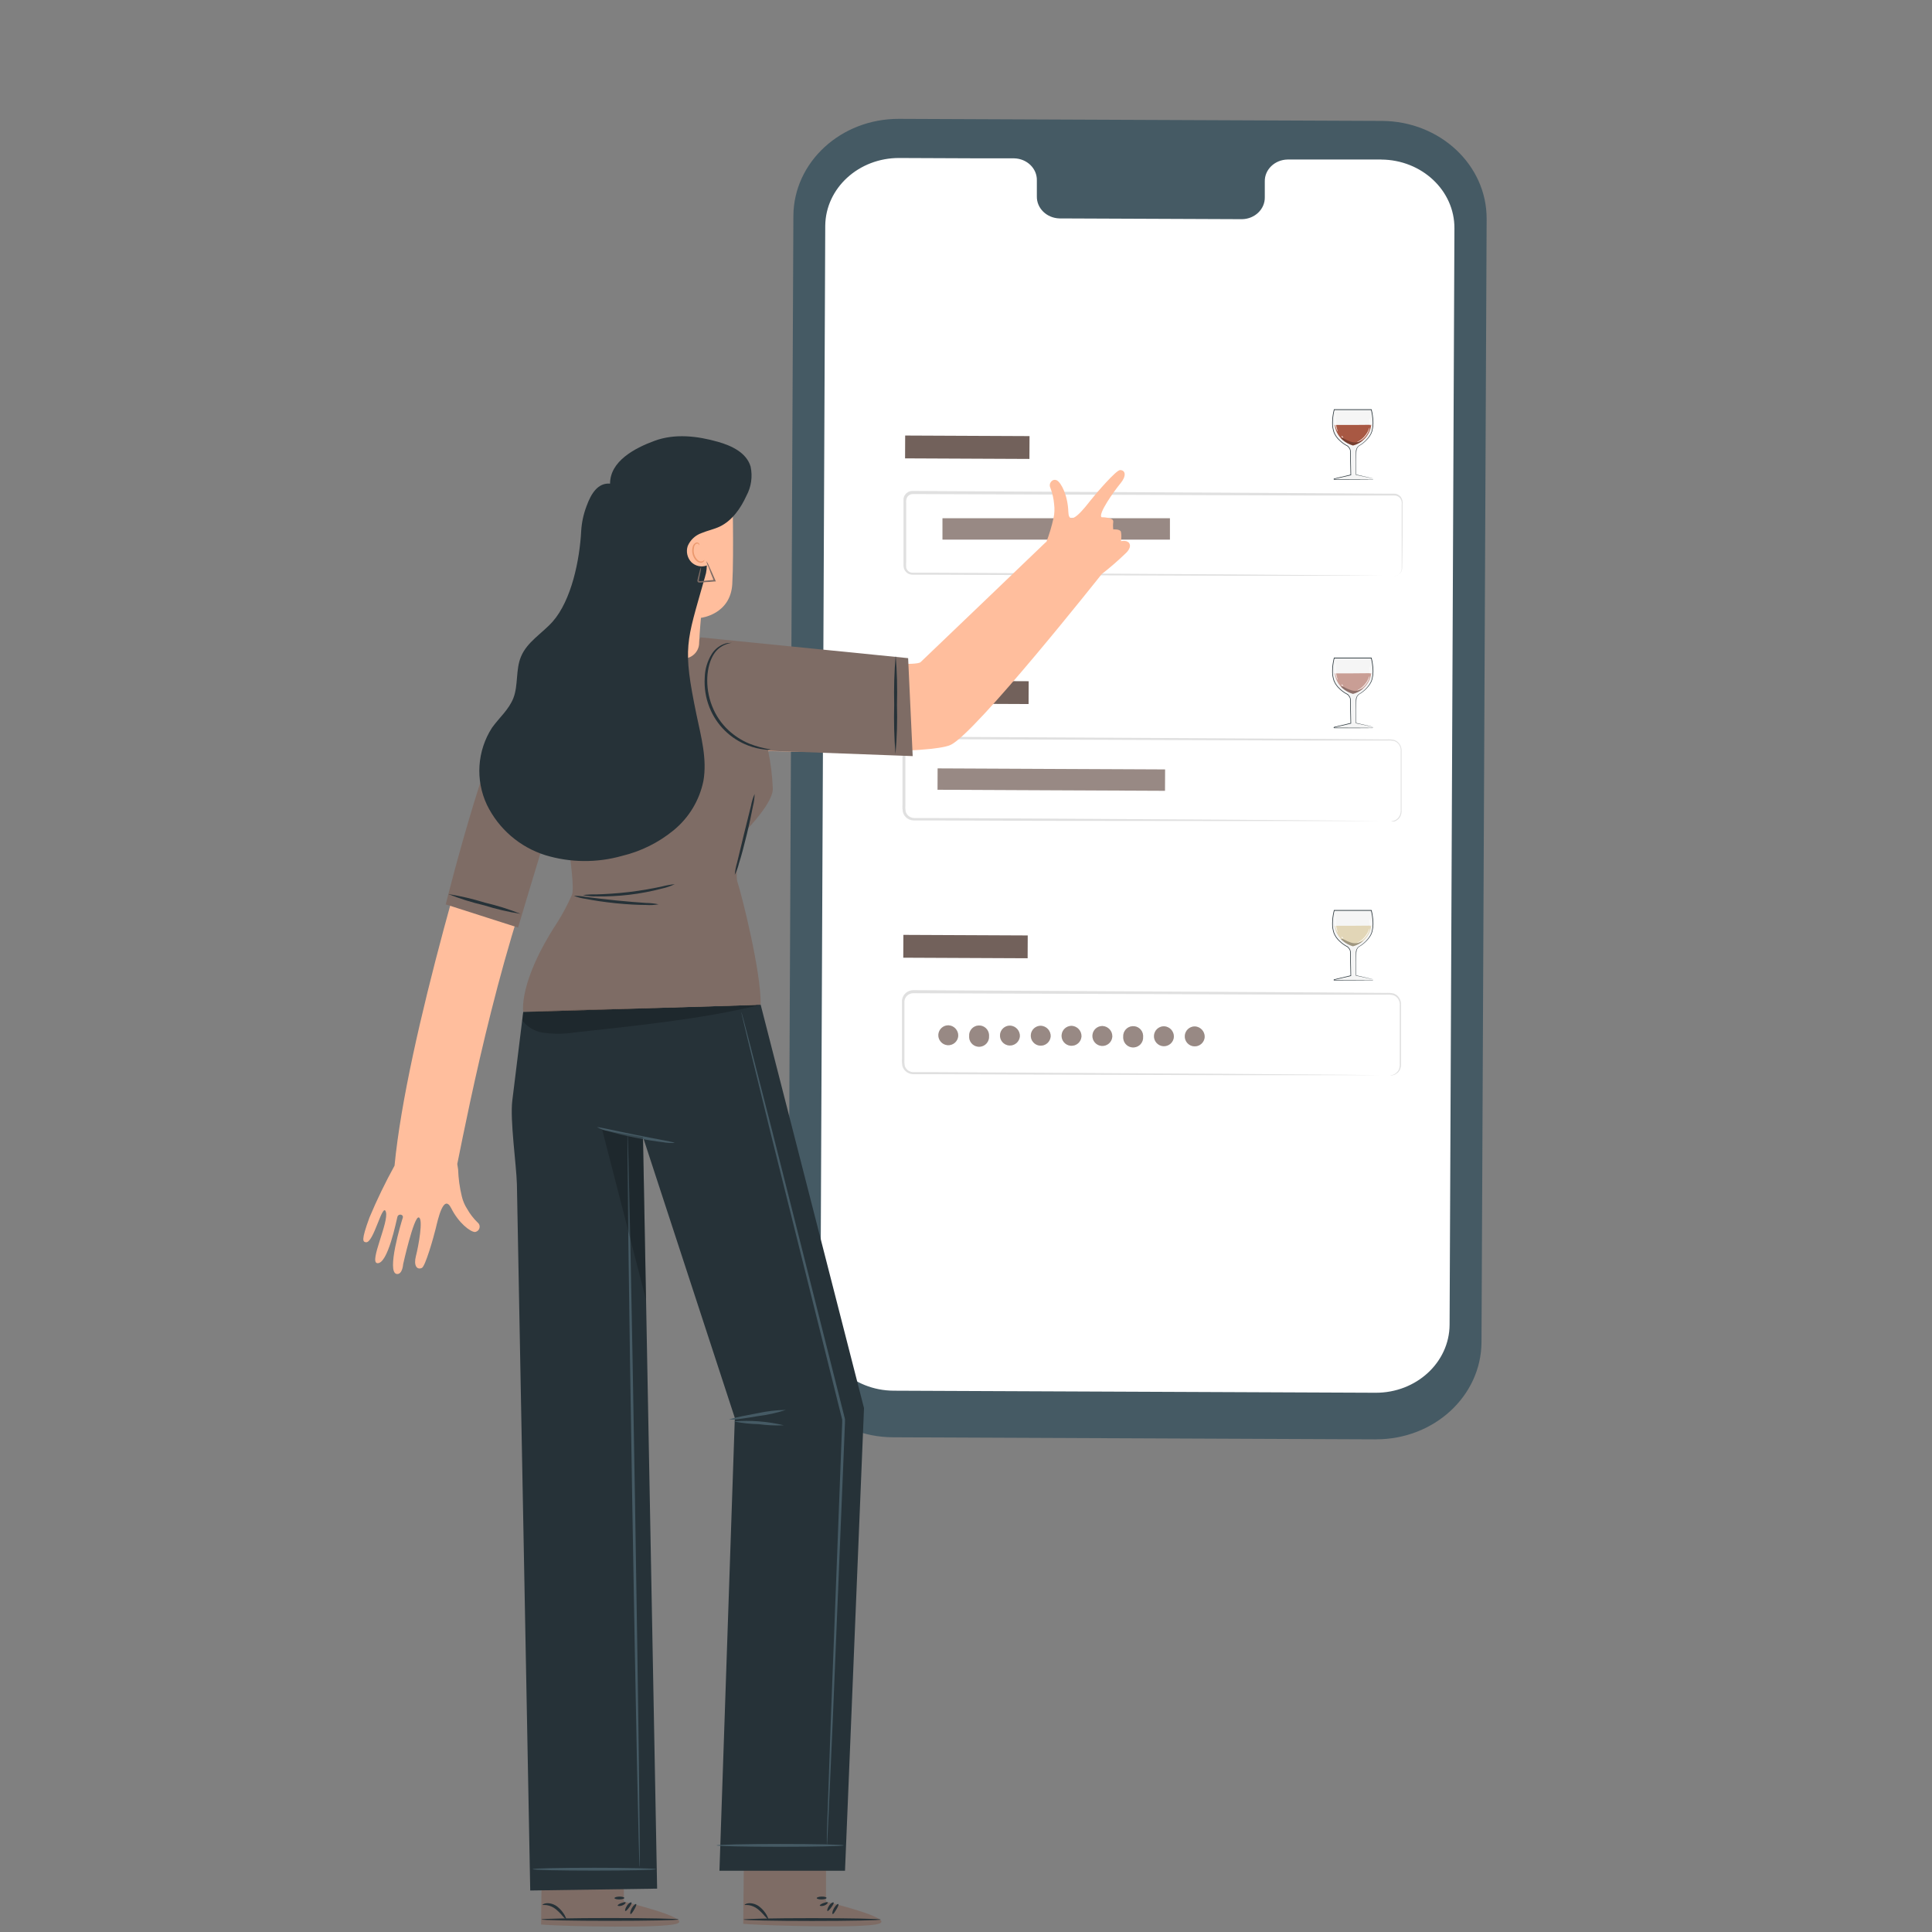 <?xml version="1.0" encoding="UTF-8"?><svg id="Ebene_1" xmlns="http://www.w3.org/2000/svg" viewBox="0 0 507.46 507.46"><rect x="0" y="0" width="507.46" height="507.46" fill="#808080" stroke="none"/><defs><style>.cls-1{fill:#eb996e;}.cls-2{fill:#f5f5f5;}.cls-3,.cls-4{fill:#fff;}.cls-5{fill:#fafafa;}.cls-6{fill:#ffbe9d;}.cls-7{fill:#7e6c65;}.cls-8{fill:#a85843;}.cls-9{fill:#c99e95;}.cls-10{fill:#e0e0e0;}.cls-11{fill:#e2d6b7;}.cls-12{fill:#455a64;}.cls-13{fill:#263238;}.cls-4,.cls-14,.cls-15{isolation:isolate;}.cls-4,.cls-16,.cls-15{opacity:.2;}.cls-14{opacity:.1;}.cls-17{opacity:.3;}</style></defs><path class="cls-5" d="m328.52,221.63l.6.33-.6.32c-.31.18-.57.43-.75.75l-.33.6-.33-.6c-.17-.32-.43-.58-.75-.75l-.59-.34.6-.32c.31-.18.57-.43.75-.75l.33-.6.33.61c.17.31.43.57.74.75Z"/><g id="freepik--Device--inject-56"><path class="cls-12" d="m361.37,378.06l-126.84-.54c-15.25-.08-27.55-11.6-27.49-25.75l1.35-295.03c.06-14.15,12.48-25.58,27.73-25.52,0,0,.02,0,.03,0l126.83.54c15.25.07,27.56,11.59,27.5,25.74l-1.35,295.01c-.06,14.17-12.49,25.6-27.76,25.54h0Z"/><path class="cls-3" d="m362.78,41.9h-24.58c-3.37.06-6.06,2.64-5.99,5.77,0,0,0,0,0,0v4.14c.06,3.12-2.61,5.7-5.98,5.76,0,0,0,0-.01,0l-47.92-.2c-3.38-.08-6.04-2.69-5.96-5.82v-4.14c.09-3.13-2.57-5.73-5.94-5.82h-8.65l-21.52-.09c-10.66-.06-19.36,7.89-19.47,17.78l-1.27,287.97c-.05,9.91,8.57,17.98,19.25,18.03h0l126.57.54c10.69.05,19.39-7.96,19.44-17.87h0s1.27-287.97,1.27-287.97c.06-9.92-8.55-18.01-19.24-18.07Z"/><rect class="cls-7" x="251.07" y="101.14" width="5.99" height="32.66" transform="translate(135.45 371) rotate(-89.74)"/><rect class="cls-14" x="251.07" y="101.14" width="5.99" height="32.66" transform="translate(135.45 371) rotate(-89.74)"/><path class="cls-10" d="m366.15,151.34c.26-.03.51-.09.75-.18.72-.28,1.21-.95,1.27-1.71v-16.86c.08-.58-.04-1.17-.36-1.66-.35-.48-.91-.77-1.51-.77h-20.33l-106.21-.39c-.55,0-1.07.25-1.4.7-.31.5-.42,1.09-.33,1.66v3.81c0,2.54,0,5.08,0,7.62v3.81c-.05.59-.05,1.19,0,1.78.14.51.5.94.99,1.14.25.1.52.15.79.14h6.46l28.2.15,47.74.29,32.19.25,8.75.1h3.05-43.99l-47.74-.15-28.2-.11h-6.46c-.36.01-.71-.05-1.04-.18-.68-.29-1.18-.87-1.37-1.59-.07-.33-.1-.68-.08-1.02v-16.18c-.02-.34-.02-.68,0-1.02.05-.37.19-.73.42-1.03.44-.62,1.17-.99,1.93-.98l106.21.58,18.35.13h1.98c.71,0,1.37.35,1.78.93.36.55.5,1.22.41,1.87v8.11c0,3.81-.09,6.73-.11,8.76-.06.8-.58,1.49-1.33,1.77-.24.15-.52.23-.8.23Z"/><rect class="cls-7" x="247.56" y="136.13" width="59.73" height="5.6"/><rect class="cls-4" x="247.56" y="136.13" width="59.73" height="5.6"/><rect class="cls-7" x="250.85" y="165.53" width="5.99" height="32.66" transform="translate(70.84 434.87) rotate(-89.74)"/><rect class="cls-14" x="250.85" y="165.53" width="5.99" height="32.66" transform="translate(70.84 434.87) rotate(-89.74)"/><path class="cls-10" d="m365.32,215.73c.26-.03.51-.08.76-.14.72-.23,1.3-.76,1.6-1.45.2-.51.28-1.06.23-1.61v-15.15c.06-.58-.07-1.17-.37-1.68-.31-.52-.81-.9-1.38-1.08-.63-.11-1.28-.15-1.92-.1h-18.27l-105.84-.39c-1.18,0-2.17.88-2.32,2.04v15.24c-.05.59-.02,1.19.08,1.78.16.51.48.96.93,1.27.47.3,1.02.44,1.57.41h5.43l28.1.14,47.58.29,32.08.25,8.72.1h3.03-43.83l-47.6-.05-28.1-.1h-5.52c-.69.04-1.37-.14-1.94-.52-.58-.4-1-.99-1.19-1.66-.11-.65-.15-1.3-.1-1.96v-15.24c.19-1.5,1.47-2.63,2.98-2.63l105.84.58,18.27.14c.68-.04,1.36,0,2.03.14.66.22,1.22.67,1.56,1.27.33.56.47,1.21.41,1.85v15.21c.05.57-.05,1.14-.27,1.66-.33.71-.96,1.24-1.71,1.45-.28.02-.56,0-.83-.08Z"/><rect class="cls-7" x="250.6" y="232.29" width="5.99" height="32.66" transform="translate(3.83 501.09) rotate(-89.74)"/><rect class="cls-14" x="250.6" y="232.29" width="5.99" height="32.66" transform="translate(3.83 501.09) rotate(-89.74)"/><path class="cls-10" d="m365.07,282.47c.26-.03.51-.08.76-.14.71-.23,1.3-.75,1.6-1.43.2-.51.28-1.06.23-1.61v-15.16c.06-.58-.07-1.17-.37-1.68-.32-.51-.81-.89-1.38-1.07-.63-.12-1.28-.16-1.92-.11h-18.27l-105.84-.39c-1.18,0-2.17.88-2.32,2.04v15.24c-.05.59-.02,1.18.08,1.77.15.52.48.97.93,1.27.47.3,1.02.45,1.57.41h5.52l28.1.15,47.58.29,32.08.25,8.72.1h3.03-43.83l-47.58-.14-28.1-.11h-5.52c-.69.05-1.37-.14-1.94-.52-.58-.4-1-.99-1.19-1.66-.11-.65-.15-1.3-.1-1.96v-15.3c.19-1.5,1.46-2.63,2.97-2.63l105.84.58,18.27.14c.68-.04,1.36,0,2.03.14.66.22,1.22.67,1.56,1.27.33.56.47,1.21.41,1.85v15.21c.05.57-.04,1.14-.27,1.66-.33.71-.96,1.24-1.71,1.45-.3.1-.62.13-.93.09Z"/><rect class="cls-7" x="273.34" y="174.9" width="5.6" height="59.73" transform="translate(70.12 479.98) rotate(-89.74)"/><rect class="cls-4" x="273.34" y="174.9" width="5.6" height="59.73" transform="translate(70.12 479.98) rotate(-89.74)"/><path class="cls-7" d="m251.69,272.11c-.11,1.44-1.36,2.52-2.8,2.42-1.44-.11-2.52-1.36-2.42-2.8.1-1.39,1.28-2.46,2.68-2.42,1.47.08,2.6,1.33,2.54,2.81Z"/><path class="cls-7" d="m259.78,272.15c.1,1.44-.99,2.69-2.43,2.79-1.44.1-2.69-.99-2.79-2.43,0-.12,0-.24,0-.36-.1-1.44.99-2.69,2.43-2.79,1.44-.1,2.69.99,2.79,2.43,0,.12,0,.24,0,.36Z"/><path class="cls-7" d="m267.88,272.19c-.11,1.44-1.36,2.52-2.8,2.42-1.44-.11-2.52-1.36-2.42-2.8.1-1.39,1.28-2.46,2.68-2.42,1.47.09,2.6,1.34,2.54,2.81Z"/><path class="cls-7" d="m275.97,272.23c-.11,1.44-1.36,2.52-2.8,2.42-1.44-.11-2.52-1.36-2.42-2.8.1-1.39,1.28-2.46,2.68-2.42,1.47.09,2.6,1.34,2.54,2.81Z"/><path class="cls-7" d="m284.06,272.25c-.1,1.44-1.35,2.53-2.79,2.43-1.44-.1-2.53-1.35-2.43-2.79.1-1.4,1.28-2.47,2.68-2.44,1.46.09,2.59,1.33,2.54,2.79Z"/><path class="cls-7" d="m292.16,272.29c-.1,1.44-1.35,2.53-2.79,2.43s-2.53-1.35-2.43-2.79c.09-1.38,1.24-2.44,2.62-2.44,1.49.06,2.65,1.3,2.6,2.79Z"/><path class="cls-7" d="m300.25,272.33c.1,1.44-.99,2.69-2.43,2.79-1.44.1-2.69-.99-2.79-2.43,0-.12,0-.24,0-.36-.1-1.44.99-2.69,2.43-2.79,1.44-.1,2.69.99,2.79,2.43,0,.12,0,.24,0,.36Z"/><path class="cls-7" d="m308.33,272.36c-.1,1.44-1.35,2.53-2.79,2.43s-2.53-1.35-2.43-2.79c.09-1.38,1.24-2.44,2.62-2.44,1.49.06,2.65,1.3,2.6,2.79Z"/><path class="cls-7" d="m316.42,272.4c-.1,1.44-1.35,2.53-2.79,2.43-1.44-.1-2.53-1.35-2.43-2.79.1-1.4,1.28-2.47,2.68-2.44,1.46.09,2.59,1.33,2.54,2.79Z"/><g class="cls-16"><path class="cls-3" d="m251.69,272.11c-.11,1.44-1.36,2.52-2.8,2.42-1.44-.11-2.52-1.36-2.42-2.8.1-1.39,1.28-2.46,2.68-2.42,1.47.08,2.6,1.33,2.54,2.81Z"/><path class="cls-3" d="m259.78,272.15c.1,1.44-.99,2.69-2.43,2.79-1.44.1-2.69-.99-2.79-2.43,0-.12,0-.24,0-.36-.1-1.44.99-2.69,2.43-2.79,1.44-.1,2.69.99,2.79,2.43,0,.12,0,.24,0,.36Z"/><path class="cls-3" d="m267.88,272.19c-.11,1.44-1.36,2.52-2.8,2.42-1.44-.11-2.52-1.36-2.42-2.8.1-1.39,1.28-2.46,2.68-2.42,1.47.09,2.6,1.34,2.54,2.81Z"/><path class="cls-3" d="m275.97,272.23c-.11,1.44-1.36,2.52-2.8,2.42-1.44-.11-2.52-1.36-2.42-2.8.1-1.39,1.28-2.46,2.68-2.42,1.47.09,2.6,1.34,2.54,2.81Z"/><path class="cls-3" d="m284.06,272.25c-.1,1.44-1.35,2.53-2.79,2.43-1.44-.1-2.53-1.35-2.43-2.79.1-1.4,1.28-2.47,2.68-2.44,1.46.09,2.59,1.33,2.54,2.79Z"/><path class="cls-3" d="m292.16,272.29c-.1,1.44-1.35,2.53-2.79,2.43s-2.53-1.35-2.43-2.79c.09-1.38,1.24-2.44,2.62-2.44,1.49.06,2.65,1.3,2.6,2.79Z"/><path class="cls-3" d="m300.25,272.33c.1,1.44-.99,2.69-2.43,2.79-1.44.1-2.69-.99-2.79-2.43,0-.12,0-.24,0-.36-.1-1.44.99-2.69,2.43-2.79,1.44-.1,2.69.99,2.79,2.43,0,.12,0,.24,0,.36Z"/><path class="cls-3" d="m308.33,272.36c-.1,1.44-1.35,2.53-2.79,2.43s-2.53-1.35-2.43-2.79c.09-1.38,1.24-2.44,2.62-2.44,1.49.06,2.65,1.3,2.6,2.79Z"/><path class="cls-3" d="m316.42,272.4c-.1,1.44-1.35,2.53-2.79,2.43-1.44-.1-2.53-1.35-2.43-2.79.1-1.4,1.28-2.47,2.68-2.44,1.46.09,2.59,1.33,2.54,2.79Z"/></g></g><g id="freepik--Character--inject-56"><path class="cls-7" d="m163.87,499.48v-12.02l-21.56-.15-.18,18.18,1.34.1c5.95.38,30.26.94,34.26-.3,4.44-1.38-13.85-5.81-13.85-5.81Z"/><path class="cls-13" d="m178.23,504.16c0,.2-8.07.37-18.01.37s-18.01-.17-18.01-.37,8.07-.37,18.01-.37,18.01.17,18.01.37Z"/><path class="cls-13" d="m164.25,501.94c-.18-.1,0-.73.44-1.41s1.03-.96,1.17-.82-.15.67-.58,1.25-.84,1.07-1.03.97Z"/><path class="cls-13" d="m165.63,502.73c-.2,0-.1-.79.32-1.53s.98-1.2,1.14-1.08-.1.75-.49,1.41-.79,1.28-.97,1.21Z"/><path class="cls-13" d="m148.7,504.11c-.08,0-.41-.25-.87-.79-.57-.69-1.2-1.32-1.88-1.88-.68-.54-1.48-.89-2.33-1.03-.66-.08-1.08,0-1.12-.08s.37-.38,1.14-.44c1.02-.02,2.02.32,2.81.96.75.61,1.37,1.35,1.86,2.18.32.62.49,1.03.41,1.08Z"/><path class="cls-13" d="m164.32,499.68c.1.17-.27.59-.89.82s-1.17.14-1.2,0,.41-.44.94-.63,1.03-.35,1.14-.18Z"/><path class="cls-13" d="m163.98,498.51c0,.21-.56.38-1.29.39s-1.31-.15-1.29-.35.59-.38,1.29-.39,1.27.15,1.29.35Z"/><path class="cls-7" d="m216.96,499.48v-12.02l-21.56-.15-.18,18,1.34.1c5.95.38,30.28,1.12,34.26-.11,4.44-1.38-13.85-5.81-13.85-5.81Z"/><path class="cls-13" d="m231.31,504.19c0,.2-8.06.37-18.01.37s-18-.17-18-.37,8.06-.37,18-.37,18.01.17,18.01.37Z"/><path class="cls-13" d="m217.34,501.94c-.17-.1,0-.73.44-1.41s1.03-.96,1.17-.82-.15.67-.58,1.25-.84,1.07-1.03.97Z"/><path class="cls-13" d="m218.71,502.73c-.18,0-.1-.79.34-1.53s.98-1.2,1.14-1.08-.11.75-.51,1.41-.77,1.28-.97,1.21Z"/><path class="cls-13" d="m201.78,504.11c-.08,0-.39-.25-.87-.79-.57-.69-1.2-1.32-1.88-1.88-.68-.54-1.48-.89-2.33-1.03-.65-.08-1.08,0-1.12-.08s.37-.38,1.14-.44c1.02-.02,2.02.32,2.81.96.75.6,1.38,1.34,1.86,2.18.32.62.49,1.03.41,1.08Z"/><path class="cls-13" d="m217.41,499.68c.1.17-.27.59-.89.82s-1.17.14-1.2,0,.41-.44.94-.63,1.03-.35,1.14-.18Z"/><path class="cls-13" d="m217.1,498.51c0,.21-.56.38-1.29.39s-1.29-.15-1.28-.35.58-.38,1.28-.39,1.29.15,1.29.35Z"/><path class="cls-6" d="m296.38,142.44c-.56-.58-1.95-.3-1.95-.3.14-.81.14-1.64,0-2.45-.25-.79-2.02-.63-2.02-.63-.08-.66-.08-1.33,0-2,.03-.3-.13-.59-.41-.72-.84-.34-1.74-.5-2.64-.48-1.08-.77,3.3-6.92,4.94-8.89s1.34-3.5-.11-3.5c-1,0-6.12,5.91-7.69,7.89s-5.75,7.5-5.89,3.09c-.14-4.4-1.91-7.72-3.02-8.28s-2.29.76-1.69,1.98c.53,1.39.86,2.85.98,4.33.15,1.18.1,2.38-.15,3.54-.47,2.16-1.1,4.29-1.9,6.36h-.11s-30.68,29.43-32.91,31.53c-1.98,1.88-41.86-2.24-49.86-3.08-2.72-.4-5.46-.59-8.21-.56-3.47.15-4.09.65-7.55.69-8.74.1-17.45.86-26.07,2.29-7.96,1.35-14.5,7.02-16.96,14.71-8.06,25.17-26.31,84.75-29.53,118.22-2.43,4.41-4.63,8.95-6.58,13.6-2.26,6.16-1.72,6.37-.96,6.51,2.05.38,4.39-10.67,5.26-8s-4.43,13.18-2.28,13.49c2.81.39,5.05-11.25,5.32-12.18s1.66-.63,1.41.24c-.41,1.24-4.36,14.36-1.6,14.78,1.52.22,1.69-2.55,1.69-2.55,0,0,2.81-12.56,4.09-12.3s-.08,7.66-.73,10.14.25,3.73,1.57,3.12c.9-.42,3.05-7.95,3.64-10.39s2.07-9.22,4.05-5.3,4.99,6.2,6.23,6.26c.77-.09,1.32-.79,1.24-1.56-.04-.38-.24-.73-.55-.96-1.06-1.04-1.98-2.22-2.71-3.52-.66-1.01-1.13-2.12-1.41-3.29-.57-2.33-.9-4.72-.98-7.12l-.22-1.41c3.15-15.59,12.22-61.37,25.31-90.6l5.37,11.05,2.33,8.18-14.32,35.34,61.06-.8-9.11-35.07,11.07-36.56h0c11.97.27,42.69.72,47.81-1.6,6.44-2.81,39.75-44.89,39.75-44.89h0c2.17-1.69,4.25-3.49,6.23-5.4,0,0,2.02-1.7.8-2.97Z"/><path class="cls-7" d="m136.08,243.62c1.77-6.05,10.87-35.94,10.87-35.94,0,0,4.47,24.37,3.29,27.31-1.09,2.52-2.37,4.94-3.84,7.26-10.32,15.71-8.97,23.57-8.97,23.57l62.37-1.9c.14-8.72-5.02-29-6.09-32.23s2.49-13.82,2.49-13.82c0,0,7.03-7.16,6.78-10.84-.13-3.31-.54-6.6-1.22-9.84l37.97,1.41-1.2-25.73-54.53-5.46c-1.9,5.36-19.07,2.73-19.07,2.73-18.53.62-19.69,4.02-27.39,10.01s-20.46,57.4-20.46,57.4l19.01,6.09Z"/><path class="cls-13" d="m172.96,237.53c-1.08.19-2.18.25-3.28.17-2.04,0-4.84-.14-7.92-.45s-5.86-.75-7.85-1.14c-1.09-.14-2.17-.41-3.19-.82,1.1,0,2.2.1,3.28.31,2,.25,4.77.6,7.83.91s5.85.52,7.86.66c1.1.01,2.19.13,3.26.35Z"/><path class="cls-13" d="m177.23,232.23c-1.08.53-2.22.92-3.4,1.17-5.61,1.47-11.4,2.16-17.2,2.04-1.2.04-2.4-.07-3.57-.34,1.18-.15,2.38-.21,3.57-.18,2.21-.07,5.25-.22,8.59-.62s6.33-.96,8.44-1.41c1.17-.31,2.37-.53,3.57-.66Z"/><path class="cls-13" d="m198.21,208.58c-.03,1.07-.17,2.14-.44,3.18-.37,1.95-.93,4.63-1.65,7.55s-1.41,5.62-2.02,7.45c-.25,1.05-.62,2.06-1.1,3.02.08-1.07.28-2.13.59-3.15.53-2.19,1.14-4.72,1.81-7.5s1.32-5.3,1.86-7.5c.19-1.06.51-2.09.94-3.07Z"/><path class="cls-13" d="m136.75,240.03c-3.25-.5-6.46-1.25-9.6-2.24-3.21-.75-6.36-1.74-9.42-2.95,3.25.51,6.46,1.26,9.6,2.24,3.21.75,6.36,1.73,9.42,2.95Z"/><path class="cls-13" d="m202.43,196.86c-.53.09-1.07.09-1.6,0-1.47-.15-2.91-.5-4.29-1.03-4.65-1.75-8.35-5.38-10.18-10-1-2.51-1.43-5.22-1.25-7.92.06-2.23.73-4.39,1.93-6.27.84-1.26,2.1-2.2,3.56-2.63.39-.11.79-.16,1.2-.15h.42s-.59,0-1.53.38c-1.34.49-2.47,1.42-3.22,2.63-1.91,3.01-2.45,8.51-.41,13.64.95,2.42,2.43,4.59,4.35,6.36,1.57,1.44,3.37,2.6,5.33,3.43,1.84.73,3.75,1.25,5.71,1.56Z"/><path class="cls-13" d="m235.21,198.07c-.35-4.31-.46-8.64-.34-12.97-.11-4.32.02-8.64.39-12.95.35,4.31.46,8.63.34,12.95.12,4.33-.01,8.65-.39,12.97Z"/><path class="cls-6" d="m183.63,168.96c.15-3.14.48-6.68.48-6.68,0,0,7.76-.86,8.23-8.87s0-26.51,0-26.51l-14.06-7.2-15.61,12.28,2.4,40.08,14.32.91c2.28.06,4.18-1.73,4.25-4.01Z"/><path class="cls-1" d="m185.02,147.07s0,.15-.13.34c-.21.27-.54.42-.89.39-.9,0-1.77-1.04-2.08-2.25-.15-.59-.15-1.2,0-1.79.06-.52.38-.97.84-1.21.19-.08.4-.08.59,0,.14.07.25.18.32.32.1.24,0,.39,0,.38s0-.14-.14-.28c-.15-.21-.44-.27-.66-.14-.35.21-.57.59-.58,1-.12.52-.12,1.07,0,1.59.28,1.1,1.04,1.98,1.72,2.07.27.04.54-.04.75-.21.17-.11.22-.22.25-.21Z"/><path class="cls-13" d="m197.16,122.57c-1.08-3.68-5.01-5.51-8.58-6.52-5.44-1.55-11.32-2.22-16.64-.27s-11.7,5.39-11.7,11.25c-3.14-.25-4.94,2.49-6.17,5.89-.79,2.07-1.27,4.25-1.41,6.47h0c-.39,7.68-2.55,18.28-7.52,23.91-2.81,3.14-6.71,5.3-8.31,9.21-1.41,3.39-.67,7.41-1.98,10.84-1.17,3.02-3.74,5.17-5.62,7.8-3.9,6.06-4.41,13.71-1.34,20.24,3.08,6.32,8.61,11.1,15.31,13.22,6.57,2,13.57,2.07,20.18.2,4.96-1.19,9.58-3.48,13.53-6.71,4.04-3.3,6.81-7.89,7.85-12.99,1-5.74-.6-11.57-1.8-17.28-3.74-18.04-2.67-18.98,2.05-35.73.11-.3.17-.6.25-.9s.13-.44.18-.66h0c.13-.66.2-1.34.21-2.01-1.41.52-2.99.18-4.06-.87-1.07-1.12-1.44-2.74-.96-4.22.67-1.6,1.99-2.84,3.63-3.42,1.56-.65,3.23-.98,4.77-1.7,3.25-1.55,5.5-4.75,7.03-8.11,1.26-2.33,1.65-5.03,1.1-7.62Z"/><path class="cls-7" d="m185.58,147.45c.3.44.54.91.73,1.41.42.89.98,2.14,1.6,3.59l.11.27h-.3l-1.41.13c-.97,0-1.79.18-2.74.17-.17-.04-.31-.16-.37-.32-.04-.13-.04-.27,0-.39.03-.19.07-.38.13-.56l.25-1c.13-.67.33-1.32.59-1.94-.03.68-.13,1.35-.3,2.01l-.2,1c-.07.34-.2.86,0,.82.7,0,1.7-.15,2.63-.21l1.41-.13-.18.31c-.6-1.41-1.11-2.73-1.41-3.64-.26-.47-.45-.97-.56-1.49Z"/><path class="cls-13" d="m137.43,265.81l62.37-1.9,27.14,105.94-4.99,121.52h-32.98l4.04-118.94-24.12-73.76,3.71,197.4-33.33.49-3.5-185.55c-.15-5.16-1.84-16.79-1.21-21.91l2.87-23.32Z"/><path class="cls-12" d="m177.19,300.19c-1.02.06-2.05,0-3.05-.18-1.88-.22-4.46-.62-7.28-1.18s-5.36-1.21-7.19-1.73c-.98-.21-1.92-.56-2.81-1.01,0-.21,4.58.89,10.21,2.02s10.15,1.87,10.12,2.08Z"/><path class="cls-12" d="m221.61,484.71c0,.2-7.47.37-16.68.37s-16.69-.17-16.69-.37,7.47-.37,16.69-.37,16.68.15,16.68.37Z"/><path class="cls-12" d="m172.31,490.96c0,.21-7.26.37-16.2.37s-16.19-.15-16.19-.37,7.26-.37,16.19-.37,16.2.17,16.2.37Z"/><path class="cls-12" d="m168.01,490.45c-.2,0-1.07-43.13-1.95-96.33-.89-53.2-1.41-96.35-1.22-96.35s1.08,43.11,1.95,96.34,1.43,96.34,1.22,96.34Z"/><path class="cls-12" d="m217.18,484.71c-.02-.19-.02-.38,0-.58v-1.69c0-1.52.11-3.7.2-6.47.2-5.62.48-13.79.83-23.81.76-20.14,1.83-47.9,3-78.54v-.83.1c-7.38-29.53-14.06-56.33-18.91-75.72l-5.62-22.94c-.65-2.69-1.14-4.78-1.49-6.24-.17-.69-.28-1.22-.38-1.63-.05-.18-.09-.37-.1-.56.07.18.13.36.17.55.11.39.25.93.45,1.6.38,1.41.93,3.54,1.63,6.22,1.41,5.43,3.39,13.25,5.86,22.88,4.89,19.38,11.64,46.11,19.12,75.68v.93c-1.25,30.64-2.39,58.39-3.22,78.52-.44,10.03-.8,18.14-1.05,23.79-.14,2.81-.25,4.95-.32,6.47,0,.72-.08,1.28-.1,1.69,0,.19-.02.39-.06.58Z"/><path class="cls-12" d="m206.42,370.33c-2.37.78-4.81,1.32-7.28,1.62-3.04.52-5.62.89-6.79.94v-.28c.38.11.58.18.58.24s-.24,0-.63,0h-.84l.84-.25c1.1-.32,3.68-.86,6.72-1.41,2.44-.53,4.92-.82,7.41-.86Z"/><path class="cls-12" d="m205.85,374.37c-2.19.1-4.39,0-6.57-.3-2.2-.04-4.38-.28-6.54-.72,4.39-.36,8.82-.02,13.11,1.01Z"/><path class="cls-15" d="m137.17,268.05c1.49,1.92,3.73,3.11,6.16,3.28,2.51.3,5.05.25,7.55-.14,16.1-1.79,33.16-3.43,48.92-7.27-20.4,1.14-41.96.76-62.37,1.9l-.21,1.74"/><g class="cls-16"><polygon points="158.19 296.8 169.69 341.44 168.89 298.69 158.19 296.8"/></g></g><g id="freepik--Glasses--inject-105"><path class="cls-2" d="m360.57,125.71l-4.4-.99s-.02-5.49.04-6.29c.06-.5.3-.95.68-1.27h0c1.31-.7,2.78-2.19,3.29-3.4,1.02-2.43,0-6.15,0-6.15h-9.75s-1.02,3.72,0,6.15c.53,1.28,2.1,2.73,3.47,3.39h0c.43.31.72.79.8,1.32.04.8.13,6.31.13,6.31l-4.37,1.02s-.08.05-.08.1c0,.05.05.08.1.08h10.07c.11,0,.13-.25.03-.27Z"/><path class="cls-13" d="m360.57,125.71s.03,0,.05.04c.03.07.02.14-.02.2-.02.02-.04.04-.07.04h-.73l-3.07.02h-6.22s-.08,0-.12-.02c-.05-.02-.08-.07-.09-.12,0-.06.02-.11.06-.14.03-.02.07-.03.11-.04l.37-.09.75-.18,3.2-.76-.06.08c-.02-1.2-.05-2.46-.08-3.78-.02-.66-.03-1.34-.04-2.02v-.52c-.01-.16-.05-.32-.12-.47-.15-.3-.37-.57-.64-.77l-.13-.09.14-.05h0v.15c-.75-.38-1.44-.88-2.05-1.47-.66-.59-1.18-1.33-1.51-2.15-.29-.86-.42-1.77-.39-2.68.02-.93.12-1.85.32-2.76.04-.19.08-.38.13-.57v-.06h5.15v.09h0l-.09-.09h4.83l.02.06c.24.98.39,1.98.44,2.98.06.96-.05,1.92-.32,2.84-.14.44-.35.86-.62,1.23-.25.36-.54.71-.85,1.02-.58.61-1.25,1.13-1.98,1.54h0c-.29.24-.5.56-.61.92-.07.36-.1.72-.09,1.09,0,.72,0,1.4-.02,2.05v3.45l-.03-.04,3.26.75.84.2c.19.04.28.08.28.08,0,0-.1,0-.29-.05l-.85-.18-3.27-.71h-.03v-6.08c0-.19.03-.38.08-.57.12-.38.35-.73.66-.98h0c.72-.41,1.38-.92,1.94-1.52.3-.31.58-.65.83-1.01.26-.36.46-.77.6-1.2.26-.91.36-1.85.3-2.79-.05-.99-.19-1.98-.44-2.95l.08.06h-4.85v-.09h0l.09.09h-4.99l.09-.07c-.05.18-.09.38-.13.56-.19.9-.3,1.81-.31,2.73-.04.89.09,1.78.38,2.62.32.8.83,1.51,1.47,2.09.6.58,1.28,1.07,2.02,1.44l.18.09-.18.07h0v-.15c.29.22.53.51.68.84.08.17.12.35.14.53v.52c0,.68.03,1.37.04,2.02.02,1.32.05,2.59.07,3.78v.06h-.06l-3.2.75-.75.17-.34.09c-.08.02-.07,0-.08.04s0,.02.08.02h1.43l4.78.02,3.07.02h.65c.06,0,.11,0,.13-.03.04-.05.05-.13.02-.19-.01-.01-.02-.02-.04-.02Z"/><path class="cls-8" d="m355.45,111.62h-4.85s.14,3.97,4.78,5.39l.11-.03c2.51-.68,4.37-2.82,4.69-5.4l-4.72.04Z"/><path class="cls-3" d="m351.39,113.38c-.16-.2-.27-.42-.34-.66-.21-.57-.33-1.16-.37-1.77-.05-.6-.03-1.2.05-1.8.02-.25.07-.5.16-.73.06,0-.14,1.13-.03,2.52.04.59.14,1.17.31,1.74.13.43.25.69.22.7Z"/><path class="cls-3" d="m359.73,112.31c-.01.26-.07.52-.18.77-.22.6-.55,1.15-.97,1.64-.42.48-.92.88-1.49,1.18-.23.14-.48.23-.74.28,0-.03.27-.14.68-.39,1.06-.65,1.9-1.61,2.39-2.75.08-.25.18-.49.29-.72Z"/><path class="cls-3" d="m359.76,109.81c.15.32.22.67.22,1.02.05.35.03.71-.08,1.05-.07-.34-.1-.68-.1-1.02-.05-.35-.07-.7-.04-1.05Z"/><path class="cls-3" d="m352.81,114.98s-.16-.04-.29-.16-.2-.25-.16-.29.16.04.29.16.2.26.16.29Z"/><g class="cls-17"><path d="m356.89,116.07c-.67.2-1.39.19-2.05-.03-.66-.22-1.31-.51-1.92-.85-.23-.12-.53-.23-.72-.05.64.65,1.4,1.18,2.24,1.54.29.14.6.25.91.34,0,0,.36-.1.66-.21.77-.29,1.49-.71,2.1-1.26-.4.2-.82.37-1.24.52Z"/></g></g><g id="freepik--Glasses--inject-105-2"><path class="cls-2" d="m360.57,190.95l-4.4-.99s-.02-5.49.04-6.29c.06-.5.3-.95.68-1.27h0c1.31-.7,2.78-2.19,3.29-3.4,1.02-2.43,0-6.15,0-6.15h-9.75s-1.02,3.72,0,6.15c.53,1.28,2.1,2.73,3.47,3.39h0c.43.31.72.79.8,1.32.04.8.13,6.31.13,6.31l-4.37,1.02s-.08.05-.08.1c0,.05.05.08.1.08h10.07c.11,0,.13-.25.03-.27Z"/><path class="cls-13" d="m360.57,190.95s.03,0,.05.04c.03.07.02.14-.02.2-.02.02-.04.04-.07.04h-.73l-3.07.02h-6.22s-.08,0-.12-.02c-.05-.02-.08-.07-.09-.12,0-.06.02-.11.06-.14.03-.02.07-.03.11-.04l.37-.09.75-.18,3.2-.76-.06.08c-.02-1.2-.05-2.46-.08-3.78-.02-.66-.03-1.34-.04-2.02v-.52c-.01-.16-.05-.32-.12-.47-.15-.3-.37-.57-.64-.77l-.13-.09.14-.05h0v.15c-.75-.38-1.44-.88-2.05-1.47-.66-.59-1.18-1.33-1.51-2.15-.29-.86-.42-1.77-.39-2.68.02-.93.12-1.85.32-2.76.04-.19.08-.38.13-.57v-.06h5.15v.09h0l-.09-.09h4.83l.02.06c.24.98.39,1.98.44,2.98.06.96-.05,1.92-.32,2.84-.14.44-.35.86-.62,1.23-.25.36-.54.71-.85,1.02-.58.61-1.25,1.13-1.98,1.54h0c-.29.24-.5.56-.61.92-.07.36-.1.72-.09,1.09,0,.72,0,1.4-.02,2.05v3.45l-.03-.04,3.26.75.84.2c.19.04.28.08.28.08,0,0-.1,0-.29-.05l-.85-.18-3.27-.71h-.03v-6.08c0-.19.03-.38.08-.57.12-.38.35-.73.66-.98h0c.72-.41,1.38-.92,1.94-1.52.3-.31.58-.65.83-1.01.26-.36.46-.77.6-1.2.26-.91.36-1.85.3-2.79-.05-.99-.19-1.98-.44-2.95l.08.06h-4.85v-.09h0l.09.09h-4.99l.09-.07c-.05.18-.09.38-.13.56-.19.9-.3,1.81-.31,2.73-.04.89.09,1.78.38,2.62.32.8.83,1.51,1.47,2.09.6.58,1.28,1.07,2.02,1.44l.18.09-.18.07h0v-.15c.29.22.53.51.68.84.08.17.12.35.14.53v.52c0,.68.03,1.37.04,2.02.02,1.32.05,2.59.07,3.78v.06h-.06l-3.2.75-.75.17-.34.09c-.08.02-.07,0-.08.04s0,.02.08.02h1.43l4.78.02,3.07.02h.65c.06,0,.11,0,.13-.03.04-.05.05-.13.02-.19-.01-.01-.02-.02-.04-.02Z"/><path class="cls-9" d="m355.45,176.86h-4.85s.14,3.97,4.78,5.39l.11-.03c2.51-.68,4.37-2.82,4.69-5.4l-4.72.04Z"/><path class="cls-3" d="m351.39,178.63c-.16-.2-.27-.42-.34-.66-.21-.57-.33-1.16-.37-1.77-.05-.6-.03-1.2.05-1.8.02-.25.07-.5.16-.73.06,0-.14,1.13-.03,2.52.04.59.14,1.17.31,1.74.13.43.25.69.22.7Z"/><path class="cls-3" d="m359.73,177.55c-.01.26-.07.52-.18.77-.22.6-.55,1.15-.97,1.64-.42.48-.92.88-1.49,1.18-.23.14-.48.23-.74.28,0-.03.27-.14.68-.39,1.06-.65,1.9-1.61,2.39-2.75.08-.25.18-.49.29-.72Z"/><path class="cls-3" d="m359.76,175.05c.15.32.22.67.22,1.02.05.35.03.71-.08,1.05-.07-.34-.1-.68-.1-1.02-.05-.35-.07-.7-.04-1.05Z"/><path class="cls-3" d="m352.81,180.23s-.16-.04-.29-.16-.2-.25-.16-.29.16.04.29.16.2.26.16.29Z"/><g class="cls-17"><path d="m356.89,181.31c-.67.2-1.39.19-2.05-.03-.66-.22-1.31-.51-1.92-.85-.23-.12-.53-.23-.72-.05.64.65,1.4,1.18,2.24,1.54.29.14.6.25.91.34,0,0,.36-.1.66-.21.77-.29,1.49-.71,2.1-1.26-.4.2-.82.37-1.24.52Z"/></g></g><g id="freepik--Glasses--inject-105-3"><path class="cls-2" d="m360.57,257.25l-4.4-.99s-.02-5.49.04-6.29c.06-.5.3-.95.68-1.27h0c1.31-.7,2.78-2.19,3.29-3.4,1.02-2.43,0-6.15,0-6.15h-9.75s-1.02,3.72,0,6.15c.53,1.28,2.1,2.73,3.47,3.39h0c.43.31.72.79.8,1.32.04.8.13,6.31.13,6.31l-4.37,1.02s-.08.05-.08.1c0,.05.05.08.1.08h10.07c.11,0,.13-.25.03-.27Z"/><path class="cls-13" d="m360.57,257.25s.03,0,.05.04c.03.07.02.14-.02.2-.02.02-.04.04-.07.04h-.73l-3.07.02h-6.22s-.08,0-.12-.02c-.05-.02-.08-.07-.09-.12,0-.06.02-.11.06-.14.03-.02.07-.03.11-.04l.37-.09.75-.18,3.2-.76-.06.08c-.02-1.2-.05-2.46-.08-3.78-.02-.66-.03-1.34-.04-2.02v-.52c-.01-.16-.05-.32-.12-.47-.15-.3-.37-.57-.64-.77l-.13-.09.14-.05h0v.15c-.75-.38-1.44-.88-2.05-1.47-.66-.59-1.18-1.33-1.51-2.15-.29-.86-.42-1.77-.39-2.68.02-.93.12-1.85.32-2.76.04-.19.08-.38.13-.57v-.06h5.15v.09h0l-.09-.09h4.83l.02.06c.24.98.39,1.98.44,2.98.06.96-.05,1.92-.32,2.84-.14.44-.35.86-.62,1.23-.25.36-.54.71-.85,1.02-.58.61-1.25,1.13-1.98,1.54h0c-.29.24-.5.56-.61.92-.07.36-.1.72-.09,1.09,0,.72,0,1.4-.02,2.05v3.45l-.03-.04,3.26.75.84.2c.19.04.28.08.28.08,0,0-.1,0-.29-.05l-.85-.18-3.27-.71h-.03v-6.08c0-.19.03-.38.08-.57.12-.38.35-.73.66-.98h0c.72-.41,1.38-.92,1.94-1.52.3-.31.58-.65.83-1.01.26-.36.46-.77.6-1.2.26-.91.36-1.85.3-2.79-.05-.99-.19-1.98-.44-2.95l.08.06h-4.85v-.09h0l.09.09h-4.99l.09-.07c-.05.18-.09.38-.13.56-.19.9-.3,1.81-.31,2.73-.04.89.09,1.78.38,2.62.32.8.83,1.51,1.47,2.09.6.58,1.28,1.07,2.02,1.44l.18.09-.18.07h0v-.15c.29.22.53.51.68.84.08.17.12.35.14.53v.52c0,.68.03,1.37.04,2.02.02,1.32.05,2.59.07,3.78v.06h-.06l-3.2.75-.75.17-.34.09c-.08.02-.07,0-.08.04s0,.02.08.02h1.43l4.78.02,3.07.02h.65c.06,0,.11,0,.13-.03.04-.05.05-.13.02-.19-.01-.01-.02-.02-.04-.02Z"/><path class="cls-11" d="m355.45,243.16h-4.85s.14,3.97,4.78,5.39l.11-.03c2.51-.68,4.37-2.82,4.69-5.4l-4.72.04Z"/><path class="cls-3" d="m351.39,244.92c-.16-.2-.27-.42-.34-.66-.21-.57-.33-1.16-.37-1.77-.05-.6-.03-1.2.05-1.8.02-.25.07-.5.16-.73.06,0-.14,1.13-.03,2.52.04.59.14,1.17.31,1.74.13.43.25.69.22.7Z"/><path class="cls-3" d="m359.73,243.85c-.01.26-.07.52-.18.77-.22.6-.55,1.15-.97,1.64-.42.48-.92.88-1.49,1.18-.23.14-.48.23-.74.28,0-.03.27-.14.68-.39,1.06-.65,1.9-1.61,2.39-2.75.08-.25.18-.49.29-.72Z"/><path class="cls-3" d="m359.76,241.35c.15.32.22.67.22,1.02.05.35.03.71-.08,1.05-.07-.34-.1-.68-.1-1.02-.05-.35-.07-.7-.04-1.05Z"/><path class="cls-3" d="m352.81,246.52s-.16-.04-.29-.16-.2-.25-.16-.29.16.04.29.16.2.26.16.29Z"/><g class="cls-17"><path d="m356.89,247.61c-.67.2-1.39.19-2.05-.03-.66-.22-1.31-.51-1.92-.85-.23-.12-.53-.23-.72-.05.64.65,1.4,1.18,2.24,1.54.29.14.6.25.91.34,0,0,.36-.1.66-.21.77-.29,1.49-.71,2.1-1.26-.4.2-.82.37-1.24.52Z"/></g></g></svg>